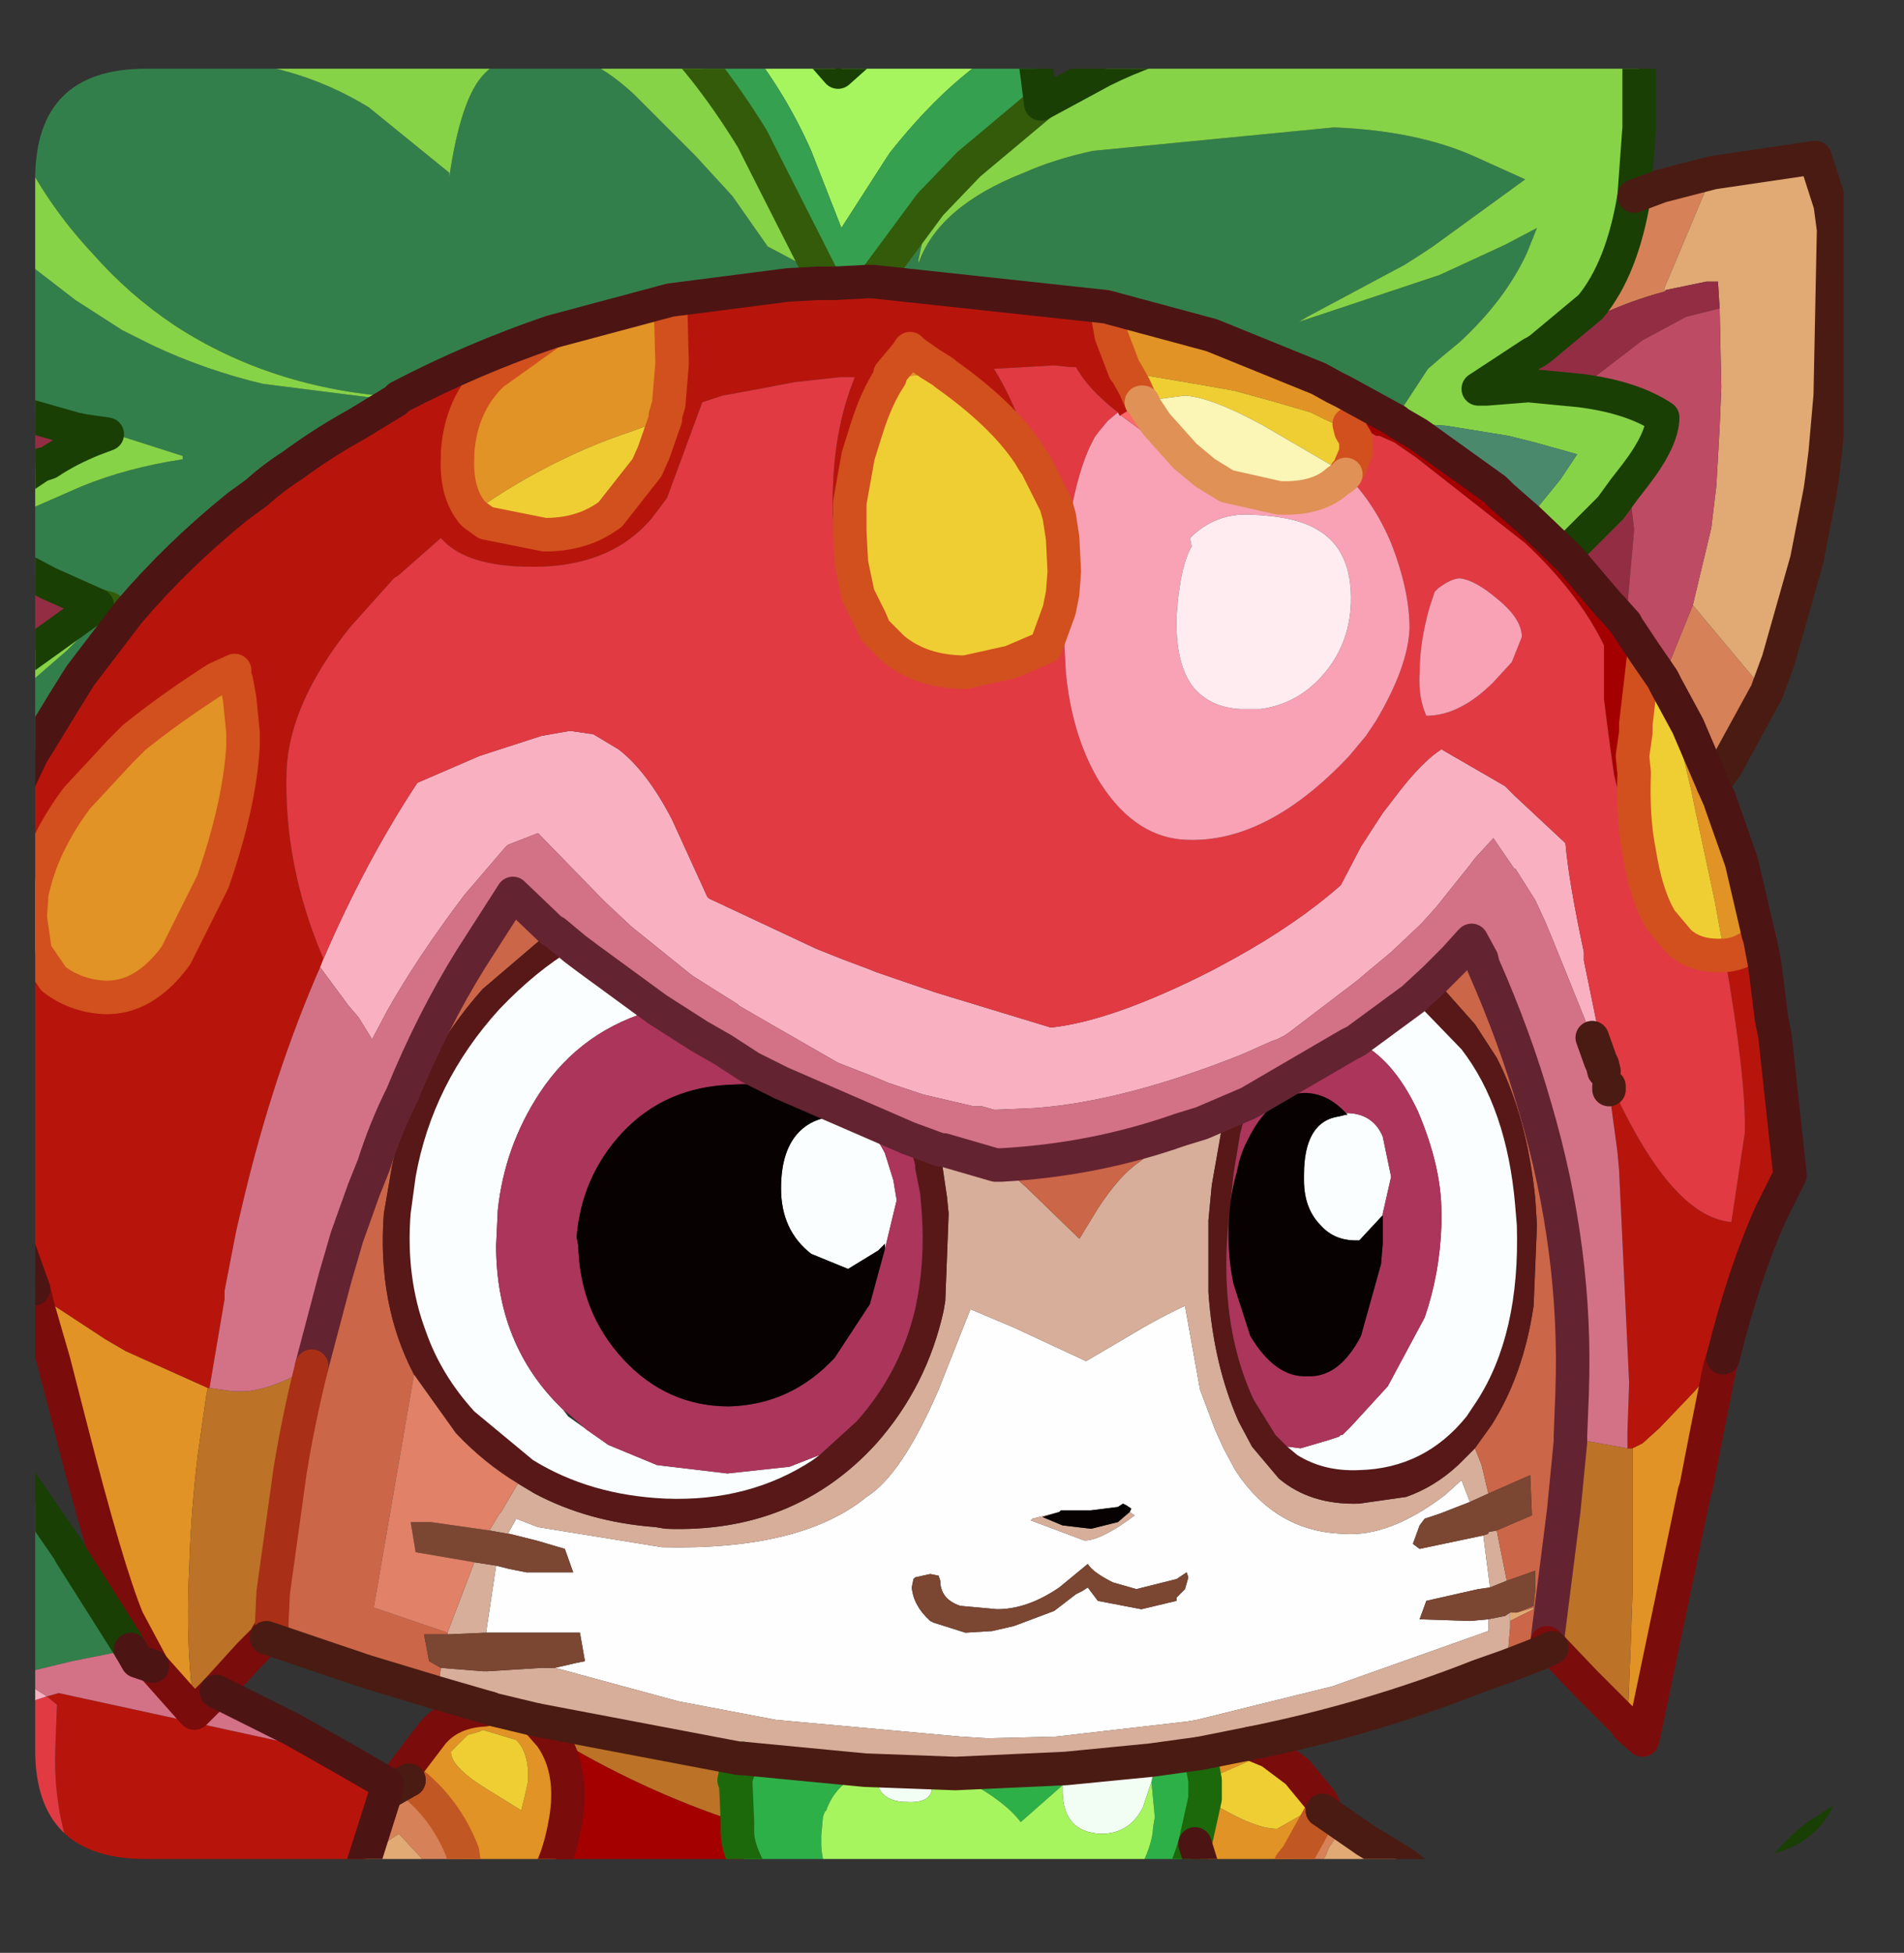 <?xml version="1.0" encoding="UTF-8" standalone="no"?>
<svg xmlns:ffdec="https://www.free-decompiler.com/flash" xmlns:xlink="http://www.w3.org/1999/xlink" ffdec:objectType="frame" height="58.25px" width="56.8px" xmlns="http://www.w3.org/2000/svg">
  <rect width="100%" height="100%" fill="#333333" stroke="none"/>
  <g transform="matrix(1.0, 0.0, 0.0, 1.0, 1.05, 2.05)">
    <clipPath id="clipPath0" transform="matrix(1.0, 0.0, 0.0, 1.0, 0.0, 0.0)">
      <path d="M50.5 0.0 Q53.95 0.0 53.95 3.3 L53.95 50.15 Q53.95 53.4 50.5 53.4 L3.3 53.4 Q0.0 53.4 0.0 50.15 L0.0 3.3 Q0.0 0.0 3.3 0.0 L50.5 0.0" fill="#000000" fill-rule="evenodd" stroke="none"/>
    </clipPath>
    <g clip-path="url(#clipPath0)">
      <use ffdec:characterId="2" height="58.25" transform="matrix(1.0, 0.0, 0.0, 1.0, -1.05, -2.05)" width="56.8" xlink:href="#shape1"/>
    </g>
    <use ffdec:characterId="3" height="53.4" transform="matrix(1.0, 0.0, 0.0, 1.0, 0.0, 0.0)" width="53.95" xlink:href="#shape2"/>
  </g>
  <defs>
    <g id="shape1" transform="matrix(1.0, 0.0, 0.0, 1.0, 1.05, 2.05)">
      <path d="M14.1 43.7 L14.35 43.25 15.0 43.5 18.7 44.1 Q22.85 44.2 24.8 42.6 25.85 41.95 26.95 39.4 L27.9 37.0 29.2 37.55 31.35 38.55 33.05 37.55 Q33.75 37.15 34.3 36.9 L34.75 39.4 35.2 40.6 35.45 41.15 35.8 41.8 Q37.0 43.65 39.05 43.7 40.4 43.8 42.05 42.55 L42.55 42.1 42.8 42.75 41.9 43.1 41.45 43.25 41.3 43.45 41.1 44.0 41.3 44.15 43.2 43.75 43.4 45.3 43.05 45.35 41.5 45.7 41.3 46.25 42.8 46.3 43.35 46.25 43.35 46.6 38.7 48.25 34.65 49.25 34.35 49.3 30.45 49.75 28.4 49.8 27.6 49.75 22.1 49.25 19.2 48.7 15.7 47.75 15.5 47.7 16.15 47.55 16.4 47.5 16.25 46.65 13.45 46.65 13.75 44.65 14.15 44.75 14.65 44.85 16.05 44.85 15.8 44.15 14.95 43.9 14.15 43.7 14.1 43.7 M30.55 43.05 L29.75 43.25 29.7 43.3 31.3 43.9 Q31.8 43.9 32.8 43.15 L32.65 43.05 32.7 42.95 32.55 42.85 32.45 42.8 32.3 42.9 31.5 43.0 30.6 43.0 30.55 43.05 M26.2 45.05 L26.15 45.3 Q26.2 45.85 26.7 46.3 L26.8 46.35 27.75 46.65 28.55 46.6 29.2 46.45 30.4 46.0 31.05 45.5 31.25 45.4 31.4 45.3 31.7 45.7 33.0 45.95 34.05 45.7 34.05 45.6 34.3 45.35 34.4 45.0 34.35 44.85 34.05 45.05 32.85 45.35 32.15 45.15 Q31.55 44.85 31.4 44.6 L30.55 45.3 Q29.6 45.95 28.7 45.95 L27.6 45.85 Q27.0 45.65 27.0 45.1 L26.95 44.95 26.7 44.9 26.25 45.0 26.2 45.05" fill="#ffffff" fill-rule="evenodd" stroke="none"/>
      <path d="M50.05 21.35 L50.25 21.8 50.3 21.95 50.9 23.65 51.4 25.8 51.45 25.95 Q51.0 26.4 50.4 26.45 L50.1 24.8 49.5 22.0 49.4 21.5 48.65 18.4 49.3 19.6 49.45 19.95 50.05 21.35 M50.35 38.45 L50.25 38.75 49.85 40.75 49.55 42.3 49.5 42.45 48.05 49.4 47.95 49.85 47.5 49.45 47.5 49.4 47.6 46.95 47.65 45.5 47.65 42.6 47.65 41.15 47.95 41.0 48.45 40.55 49.5 39.45 50.05 38.8 50.35 38.45 M36.25 49.95 L36.85 50.2 34.9 51.05 34.75 50.25 36.25 49.95 M38.35 51.65 L38.45 51.85 38.4 51.95 37.65 53.3 37.45 53.55 37.35 53.8 35.95 55.7 35.45 55.7 34.6 52.95 34.9 51.6 35.4 51.9 Q36.45 52.5 37.05 52.5 L38.1 51.9 38.35 51.65 M13.45 55.05 L13.0 55.1 13.0 55.0 13.0 54.95 12.75 53.2 Q12.25 51.9 11.15 51.05 L10.9 50.9 11.85 49.65 Q12.4 49.0 13.4 48.95 L13.55 48.9 13.7 48.95 14.95 49.25 15.3 49.65 15.35 49.7 Q16.05 50.65 15.85 52.1 15.6 53.7 15.0 54.3 14.5 54.8 13.45 55.05 M3.5 47.65 L2.75 46.25 Q2.15 44.8 1.05 40.5 L0.55 38.55 0.1 37.0 -0.05 36.4 0.5 36.85 2.1 37.9 2.7 38.25 5.15 39.35 5.1 39.6 4.85 41.35 Q4.65 43.0 4.6 44.6 4.5 46.55 4.65 48.1 L4.7 49.0 3.5 47.65 M39.2 10.6 L39.25 10.8 38.9 10.65 38.45 10.45 38.05 10.25 36.85 9.9 35.75 9.6 34.9 9.45 32.55 9.05 32.5 9.0 32.1 7.95 31.95 7.1 35.1 7.95 38.3 9.25 38.55 9.55 38.95 10.1 39.0 10.2 39.2 10.6 M18.95 6.9 L19.0 8.8 18.9 10.0 18.8 10.35 18.8 10.45 17.7 10.85 Q16.8 11.15 15.95 11.55 14.35 12.3 13.05 13.25 12.55 12.65 12.6 11.6 L12.6 11.45 Q12.7 10.0 13.65 9.1 L15.4 7.85 18.95 6.9 M25.5 9.2 L25.5 9.1 26.0 8.5 26.1 8.35 26.2 8.45 26.7 8.8 27.1 9.05 27.15 9.1 26.25 9.15 25.5 9.2 M5.95 17.95 L5.95 18.15 6.0 18.25 6.1 18.8 6.2 19.8 6.2 20.2 Q6.1 21.95 5.3 24.25 L4.2 26.45 Q3.25 27.75 2.05 27.7 1.2 27.65 0.55 27.15 L0.0 26.35 -0.15 25.3 -0.1 24.6 Q0.2 23.15 1.25 21.75 L2.55 20.35 2.95 19.95 Q4.0 19.1 5.4 18.2 L5.95 17.95 M12.9 49.7 L12.4 50.2 Q12.4 50.65 13.45 51.3 L14.5 51.95 14.6 51.55 14.7 51.1 Q14.75 50.25 14.35 49.85 L13.35 49.55 13.25 49.6 12.9 49.7" fill="#e29425" fill-rule="evenodd" stroke="none"/>
      <path d="M36.85 50.2 L37.65 50.8 38.35 51.65 38.1 51.9 37.05 52.5 Q36.45 52.5 35.4 51.9 L34.9 51.6 34.9 51.2 34.9 51.05 36.85 50.2 M39.25 10.8 L39.4 11.05 39.4 11.2 39.4 11.45 39.25 11.8 39.25 11.85 39.15 12.0 39.1 12.05 39.05 12.05 36.65 10.65 Q35.1 9.8 34.3 9.75 L33.15 9.9 33.0 9.95 32.8 9.5 32.55 9.05 34.9 9.45 35.75 9.6 36.85 9.9 38.05 10.25 38.45 10.45 38.9 10.65 39.25 10.8 M30.65 15.65 L30.55 16.15 30.15 17.25 29.1 17.7 27.75 18.0 Q26.45 18.0 25.6 17.3 L25.05 16.75 24.9 16.4 24.55 15.7 24.35 14.75 24.3 13.8 24.3 13.65 24.3 13.3 24.3 12.95 24.55 11.55 24.8 10.75 Q25.1 9.8 25.5 9.2 L26.25 9.15 27.15 9.1 Q28.85 10.3 29.65 11.5 L29.8 11.75 29.85 11.8 30.45 13.0 30.55 13.35 30.65 14.0 30.7 15.0 30.65 15.65 M50.4 26.45 L50.2 26.45 Q49.5 26.45 49.05 26.05 L48.5 25.4 Q48.05 24.65 47.85 23.35 47.65 22.35 47.7 21.0 L47.65 20.5 47.7 20.15 47.75 19.8 47.75 19.55 48.0 17.4 48.55 18.2 48.65 18.4 49.4 21.5 49.5 22.0 50.1 24.8 50.4 26.45 M18.8 10.45 L18.45 11.45 18.25 11.9 17.15 13.3 17.0 13.4 Q16.25 13.9 15.2 13.9 L13.45 13.55 13.1 13.3 13.05 13.25 Q14.35 12.3 15.95 11.55 16.8 11.15 17.7 10.85 L18.8 10.45 M12.9 49.7 L13.25 49.6 13.35 49.55 14.35 49.85 Q14.75 50.25 14.7 51.1 L14.6 51.55 14.5 51.95 13.45 51.3 Q12.4 50.65 12.4 50.2 L12.9 49.7" fill="#f0cf34" fill-rule="evenodd" stroke="none"/>
      <path d="M47.7 3.8 L48.5 3.5 50.05 3.1 48.6 6.55 48.6 6.65 Q46.7 7.15 44.9 8.35 L46.4 7.1 Q47.35 5.95 47.7 3.8 M51.65 18.6 L50.5 20.7 50.45 20.8 50.05 21.35 49.45 19.95 49.3 19.6 48.65 18.4 48.55 18.2 48.7 17.85 49.45 16.0 51.25 18.15 51.65 18.6 M38.4 51.95 L39.05 52.4 38.6 53.05 38.5 53.3 37.85 54.3 38.55 54.9 39.45 55.7 35.95 55.7 37.35 53.8 37.45 53.55 37.65 53.3 38.4 51.95 M13.0 55.0 Q12.3 55.25 11.6 55.65 L11.5 55.7 9.15 55.7 9.5 55.5 10.3 55.15 Q11.35 54.55 12.0 54.3 12.0 53.85 11.5 53.35 L10.85 52.65 Q10.35 52.95 9.8 53.5 L10.45 51.45 11.15 51.05 Q12.25 51.9 12.75 53.2 L13.0 54.95 13.0 55.0 M43.3 9.55 L43.05 9.55 42.9 9.65 42.9 9.55 43.05 9.55 44.65 8.5 44.75 8.45 44.6 8.55 43.3 9.55" fill="#d78258" fill-rule="evenodd" stroke="none"/>
      <path d="M50.05 3.1 L53.1 2.65 53.55 4.05 53.65 4.8 53.55 9.75 53.4 11.45 53.3 12.25 53.25 12.6 52.85 14.65 52.0 17.65 51.65 18.6 51.25 18.15 49.45 16.0 50.0 13.7 50.15 12.45 50.2 11.6 50.25 10.7 50.3 9.5 50.25 7.15 50.2 6.35 49.85 6.35 48.65 6.6 48.6 6.65 48.6 6.55 50.05 3.1 M39.05 52.4 L39.7 52.85 40.85 53.55 41.6 54.15 43.85 55.7 39.45 55.7 38.55 54.9 37.85 54.3 38.5 53.3 38.6 53.05 39.05 52.4 M9.15 55.7 L9.05 55.7 9.8 53.5 Q10.35 52.95 10.85 52.65 L11.5 53.35 Q12.0 53.85 12.0 54.3 11.35 54.55 10.3 55.15 L9.5 55.5 9.15 55.7 M44.2 46.05 L44.7 45.9 44.7 45.95 44.0 46.3 44.0 46.1 44.0 46.05 44.2 46.05" fill="#e2aa74" fill-rule="evenodd" stroke="none"/>
      <path d="M43.9 47.65 L43.05 47.95 Q39.75 49.25 36.25 49.95 L34.75 50.25 33.3 50.45 30.75 50.7 27.45 50.85 24.75 50.75 21.1 50.4 21.0 50.4 14.95 49.25 13.7 48.95 13.55 48.9 12.0 48.45 12.1 47.7 13.35 47.8 13.5 47.8 15.1 47.7 15.5 47.7 15.7 47.75 19.2 48.7 22.1 49.25 27.6 49.75 28.4 49.8 30.45 49.75 34.35 49.3 34.65 49.25 38.7 48.25 43.35 46.6 43.35 46.25 43.85 46.15 44.0 46.05 44.0 46.1 44.0 46.3 44.0 46.5 43.9 47.65 M42.95 41.15 L43.15 41.65 43.35 42.5 42.8 42.75 42.55 42.1 42.05 42.55 Q40.4 43.8 39.05 43.7 37.0 43.65 35.8 41.8 L35.45 41.15 35.2 40.6 34.75 39.4 34.3 36.9 Q33.75 37.15 33.05 37.55 L31.35 38.55 29.2 37.55 27.9 37.0 26.95 39.4 Q25.85 41.95 24.8 42.6 22.85 44.2 18.7 44.1 L15.0 43.5 14.35 43.25 14.1 43.7 13.55 43.6 13.85 43.1 13.9 43.05 14.4 42.2 14.9 42.5 Q16.5 43.35 18.5 43.5 L18.8 43.55 Q22.65 43.7 25.1 41.0 26.6 39.3 27.1 37.05 L27.15 36.75 27.25 34.15 27.2 33.65 27.0 32.3 27.1 32.25 28.65 32.7 28.8 32.7 29.55 33.35 31.15 34.9 31.7 34.0 Q32.35 33.0 32.95 32.6 L34.15 31.65 34.8 31.45 35.4 31.6 35.1 33.3 35.0 34.35 35.0 36.45 35.0 36.5 Q35.15 38.65 35.9 40.35 L36.3 41.1 37.1 42.05 Q38.05 42.85 39.5 42.8 L40.9 42.6 Q41.75 42.3 42.45 41.65 L42.95 41.15 M43.6 43.6 L43.9 45.1 43.65 45.2 43.4 45.3 43.2 43.75 43.35 43.7 43.35 43.65 43.6 43.6 M13.75 44.65 L13.45 46.65 12.3 46.7 12.3 46.65 13.1 44.55 13.75 44.65 M32.65 43.05 L32.8 43.15 Q31.8 43.9 31.3 43.9 L29.7 43.3 29.75 43.25 30.55 43.05 30.05 43.2 30.65 43.45 31.5 43.55 32.3 43.35 32.65 43.05" fill="#d7af9b" fill-rule="evenodd" stroke="none"/>
      <path d="M47.5 49.4 L46.9 48.8 46.25 48.15 45.25 47.1 45.1 46.95 45.6 43.0 45.8 40.95 45.8 40.75 46.1 40.9 47.5 41.15 47.55 41.15 47.65 41.15 47.65 42.6 47.65 45.5 47.6 46.95 47.5 49.4 M8.25 38.7 Q7.85 40.3 7.6 41.85 L7.1 45.45 7.05 46.5 6.9 46.75 6.9 46.8 6.4 47.3 5.4 48.4 4.75 49.05 4.7 49.0 4.65 48.1 Q4.5 46.55 4.6 44.6 4.65 43.0 4.85 41.35 L5.1 39.6 5.15 39.35 5.2 39.35 5.9 39.45 6.3 39.45 Q7.2 39.35 8.25 38.7 M14.95 49.25 L21.0 50.4 21.1 50.4 20.9 51.0 20.9 51.15 20.85 51.05 21.0 50.4 20.85 51.05 20.9 51.15 20.95 52.3 Q18.05 51.35 15.35 49.7 L15.3 49.65 14.95 49.25" fill="#bd7227" fill-rule="evenodd" stroke="none"/>
      <path d="M35.45 55.7 L33.25 55.7 Q34.2 54.3 34.6 52.95 L35.45 55.7 M22.75 55.7 L16.5 55.7 16.25 55.45 16.1 55.3 15.85 55.7 13.2 55.7 13.45 55.05 Q14.5 54.8 15.0 54.3 15.6 53.7 15.85 52.1 16.05 50.65 15.35 49.7 18.05 51.35 20.95 52.3 L20.95 52.6 Q20.95 53.65 22.75 55.7 M40.6 10.5 L40.65 10.55 41.25 10.9 41.6 11.15 43.55 12.55 43.7 12.7 43.75 12.75 44.55 13.45 45.65 14.5 45.8 14.65 46.95 16.0 47.05 16.1 47.45 16.55 47.5 16.65 48.0 17.4 47.75 19.55 47.75 19.8 47.7 20.15 47.65 20.5 47.7 21.0 Q47.65 22.35 47.85 23.35 47.4 22.4 47.1 21.05 L47.0 20.35 46.9 19.6 46.8 18.8 46.8 17.65 46.8 17.2 Q46.05 15.65 44.45 14.15 L41.2 11.6 40.55 11.15 40.1 10.95 40.0 10.95 Q39.6 10.7 39.2 10.6 L39.0 10.2 38.95 10.1 38.55 9.55 38.3 9.25 38.75 9.5 39.05 9.65 40.6 10.5" fill="#a60000" fill-rule="evenodd" stroke="none"/>
      <path d="M51.45 25.95 L51.6 26.75 51.8 28.35 51.9 28.85 52.35 33.0 51.8 34.1 Q51.0 35.85 50.35 38.45 L50.05 38.8 49.5 39.45 48.45 40.55 47.95 41.0 47.65 41.15 47.55 41.15 47.5 41.15 47.5 40.65 47.55 39.2 47.25 32.85 47.2 32.3 46.95 30.45 46.95 30.35 46.95 30.3 46.9 30.05 Q48.75 34.25 50.6 34.4 L51.0 31.75 Q51.05 30.15 50.4 26.45 51.0 26.4 51.45 25.95 M16.5 55.7 L15.85 55.7 16.1 55.3 16.25 55.45 16.5 55.7 M9.05 55.7 L2.45 55.7 2.15 55.3 Q0.5 53.05 0.6 50.1 L0.65 48.8 0.35 48.55 0.7 48.45 8.05 50.05 9.2 50.4 10.5 51.15 10.45 51.45 9.8 53.5 9.05 55.7 M-0.05 36.4 L-0.55 35.0 -0.55 21.4 -0.1 20.45 0.15 20.05 0.85 18.9 1.35 18.1 2.8 16.2 Q4.25 14.5 6.05 13.05 L6.6 12.65 Q7.1 12.2 7.65 11.85 8.6 11.15 9.6 10.6 L10.75 9.9 10.85 9.8 Q13.05 8.65 15.4 7.85 L13.65 9.1 Q12.7 10.0 12.6 11.45 L12.6 11.6 Q12.55 12.65 13.05 13.25 L13.1 13.3 13.45 13.55 15.2 13.9 Q16.25 13.9 17.0 13.4 L17.15 13.3 18.25 11.9 18.45 11.45 18.8 10.45 18.8 10.35 18.9 10.0 19.0 8.8 18.95 6.9 22.45 6.45 23.35 6.4 23.55 6.4 23.85 6.4 24.8 6.35 25.0 6.35 31.95 7.1 32.1 7.95 32.5 9.0 32.55 9.05 32.8 9.5 33.0 9.95 33.05 9.95 32.85 10.05 32.35 10.35 32.3 10.25 Q31.4 9.55 31.05 8.9 L30.9 8.9 30.4 8.85 28.6 8.95 Q29.2 9.9 29.65 11.3 L29.8 11.75 29.65 11.5 Q28.85 10.3 27.15 9.1 L27.1 9.05 26.7 8.8 26.2 8.45 26.1 8.35 26.0 8.5 25.5 9.1 25.5 9.2 Q25.1 9.8 24.8 10.75 L24.55 11.55 24.3 12.95 24.3 13.3 24.3 13.65 24.3 13.8 24.35 14.75 24.55 15.7 24.9 16.4 25.05 16.75 24.4 15.7 24.35 15.6 Q23.7 14.25 23.8 12.45 23.85 10.9 24.3 9.6 L24.45 9.2 24.0 9.2 22.65 9.35 21.6 9.55 20.5 9.75 19.9 9.95 18.85 12.8 18.4 13.4 Q17.1 14.95 14.55 14.85 12.9 14.8 12.2 14.1 L12.1 14.0 10.85 15.1 10.7 15.2 9.4 16.65 Q7.6 18.9 7.5 20.9 7.4 23.75 8.6 26.55 L8.5 26.8 Q7.1 30.0 6.2 33.8 L6.0 34.65 5.65 36.45 5.65 36.7 5.2 39.35 5.15 39.35 2.7 38.25 2.1 37.9 0.5 36.85 -0.05 36.4 M5.95 17.95 L5.4 18.2 Q4.0 19.1 2.95 19.95 L2.55 20.35 1.25 21.75 Q0.2 23.15 -0.1 24.6 L-0.15 25.3 0.0 26.35 0.55 27.15 Q1.2 27.65 2.05 27.7 3.25 27.75 4.2 26.45 L5.3 24.25 Q6.1 21.95 6.2 20.2 L6.2 19.8 6.1 18.8 6.0 18.25 5.95 18.15 5.95 17.95" fill="#b8150b" fill-rule="evenodd" stroke="none"/>
      <path d="M-0.55 48.85 L-0.55 48.3 -0.2 48.2 0.35 48.55 -0.55 48.85 M8.6 26.55 Q9.85 23.65 11.4 21.3 L13.25 20.5 15.1 19.9 15.95 19.75 16.65 19.85 17.4 20.3 Q18.25 20.95 19.0 22.4 L20.05 24.7 20.1 24.75 23.3 26.25 24.05 26.55 24.85 26.85 25.1 26.95 26.85 27.55 30.3 28.6 Q32.15 28.4 35.1 26.9 L35.75 26.55 Q37.65 25.5 38.95 24.35 L39.55 23.2 40.2 22.2 40.7 21.55 Q41.4 20.65 41.95 20.3 L43.85 21.4 44.15 21.7 45.65 23.1 Q45.75 24.25 46.2 26.35 L46.2 26.6 46.6 28.55 46.9 30.05 46.8 29.9 46.75 29.7 46.7 29.6 46.45 28.9 45.3 26.05 45.05 25.45 44.75 24.8 44.15 23.85 44.15 23.9 43.5 22.95 42.95 23.55 42.8 23.75 41.8 25.0 41.35 25.5 40.45 26.35 39.55 27.1 39.5 27.15 37.4 28.75 37.25 28.85 37.05 28.95 36.9 29.0 36.45 29.2 36.0 29.4 Q32.5 30.8 29.85 31.0 L28.7 31.05 28.6 31.05 28.25 30.95 28.0 30.95 26.5 30.6 25.45 30.25 25.1 30.1 23.95 29.65 21.95 28.5 21.0 27.95 20.95 27.9 19.6 27.05 17.8 25.6 17.05 24.9 16.85 24.7 15.0 22.8 14.1 23.15 14.0 23.25 12.8 24.65 Q11.4 26.5 10.5 28.1 L10.05 28.95 9.65 28.3 9.35 27.95 8.5 26.8 8.6 26.55" fill="#fab2c2" fill-rule="evenodd" stroke="none"/>
      <path d="M33.25 55.7 L31.55 55.7 31.6 55.6 Q33.3 53.6 33.35 52.45 L33.4 52.15 33.3 51.1 33.35 50.85 33.35 50.75 33.3 50.45 34.75 50.25 34.9 51.05 34.9 51.2 34.9 51.6 34.6 52.95 Q34.2 54.3 33.25 55.7 M25.15 55.7 L22.75 55.7 Q20.95 53.65 20.95 52.6 L20.95 52.3 20.9 51.15 20.9 51.0 21.1 50.4 24.75 50.75 24.4 50.95 Q23.8 51.35 23.6 51.95 L23.55 52.0 23.5 52.15 23.45 52.7 23.45 53.0 Q23.5 54.0 24.35 54.95 L24.8 55.4 25.15 55.7 M27.45 50.85 L30.75 50.7 30.7 50.9 30.65 51.2 29.4 52.3 Q28.95 51.7 27.85 51.1 L27.8 51.05 27.45 50.85" fill="#2eb148" fill-rule="evenodd" stroke="none"/>
      <path d="M30.75 50.7 L33.3 50.45 33.35 50.75 33.35 50.85 33.3 51.1 33.05 51.85 Q32.65 52.65 31.8 52.65 30.6 52.6 30.65 51.25 L30.65 51.2 30.7 50.9 30.75 50.7 M25.35 50.95 L25.5 50.85 26.0 50.9 26.4 51.0 26.75 51.1 Q26.85 51.75 26.0 51.7 25.35 51.7 25.15 51.25 L25.15 51.2 25.05 51.05 25.35 50.95" fill="#f3fff5" fill-rule="evenodd" stroke="none"/>
      <path d="M20.55 -1.55 L22.5 -1.55 23.95 0.1 25.8 -1.55 29.55 -1.55 29.7 -1.05 Q27.6 -0.15 25.5 2.5 L25.4 2.65 24.05 4.75 23.15 2.45 Q22.4 0.75 21.25 -0.7 L20.55 -1.55 M31.55 55.7 L25.15 55.7 24.8 55.4 24.35 54.95 Q23.5 54.0 23.45 53.0 L23.45 52.7 23.5 52.15 23.55 52.0 23.6 51.95 Q23.8 51.35 24.4 50.95 L24.75 50.75 27.45 50.85 27.8 51.05 27.85 51.1 Q28.95 51.7 29.4 52.3 L30.65 51.2 30.65 51.25 Q30.6 52.6 31.8 52.65 32.65 52.65 33.05 51.85 L33.3 51.1 33.4 52.15 33.35 52.45 Q33.3 53.6 31.6 55.6 L31.55 55.7 M25.35 50.95 L25.05 51.05 25.15 51.2 25.15 51.25 Q25.35 51.7 26.0 51.7 26.85 51.75 26.75 51.1 L26.4 51.0 26.0 50.9 25.5 50.85 25.35 50.95 M53.1 52.75 L53.95 52.2 55.25 53.9 55.25 55.7 51.7 55.7 52.05 54.75 53.1 52.75" fill="#a7f65f" fill-rule="evenodd" stroke="none"/>
      <path d="M-0.55 47.9 L-0.55 41.95 1.0 44.2 1.05 44.3 2.6 46.75 2.85 47.15 1.1 47.5 -0.55 47.9 M-0.55 21.4 L-0.55 18.65 0.95 17.35 2.2 16.1 1.85 16.0 0.4 15.35 -0.55 14.85 -0.55 13.35 -0.2 13.15 1.4 12.45 Q2.75 11.9 4.4 11.65 L4.4 11.55 2.05 10.8 1.45 10.8 1.2 10.75 -0.55 10.25 -0.55 5.55 1.2 6.9 2.6 7.8 3.5 8.25 Q5.1 9.0 6.8 9.4 L10.75 9.9 9.6 10.6 Q8.6 11.15 7.65 11.85 7.1 12.2 6.6 12.65 L6.05 13.05 Q4.25 14.5 2.8 16.2 L1.35 18.1 0.85 18.9 0.15 20.05 -0.1 20.45 -0.55 21.4 M-0.55 2.2 L-0.55 0.65 -0.35 0.55 Q2.6 -0.4 5.0 -0.3 7.75 -0.2 9.95 1.15 L12.35 3.1 12.35 3.25 Q12.7 0.85 13.4 0.15 14.0 -0.5 15.45 -0.45 16.55 -0.45 17.85 0.75 L19.7 2.6 20.8 3.8 21.85 5.3 23.45 6.15 23.55 6.4 23.35 6.4 22.45 6.45 18.95 6.9 15.4 7.85 Q13.05 8.65 10.85 9.8 7.05 9.55 4.15 7.65 2.8 6.75 1.7 5.5 0.3 4.0 -0.55 2.2 M26.7 4.05 L26.35 5.7 26.35 5.8 Q26.95 4.1 29.5 3.1 30.4 2.7 31.55 2.45 L38.75 1.75 Q41.2 1.85 42.9 2.6 L44.45 3.3 41.7 5.3 Q41.25 5.6 40.85 5.85 L37.95 7.4 37.7 7.55 41.9 6.15 43.85 5.25 44.8 4.75 44.5 5.5 Q43.85 6.9 42.5 8.15 41.95 8.6 41.55 8.95 L40.6 10.4 40.6 10.5 39.05 9.65 38.75 9.5 38.3 9.25 35.1 7.95 31.95 7.1 25.0 6.35 26.7 4.05" fill="#33804b" fill-rule="evenodd" stroke="none"/>
      <path d="M-0.55 48.3 L-0.55 47.9 1.1 47.5 2.85 47.15 3.05 47.5 3.5 47.65 4.7 49.0 4.75 49.05 5.4 48.4 7.7 49.55 9.2 50.4 8.05 50.05 0.7 48.45 0.35 48.55 -0.2 48.2 -0.55 48.3 M8.5 26.8 L9.35 27.95 9.65 28.3 10.05 28.95 10.5 28.1 Q11.4 26.5 12.8 24.65 L14.0 23.25 14.1 23.15 15.0 22.8 16.85 24.7 17.05 24.9 17.8 25.6 19.6 27.05 20.95 27.9 21.0 27.95 21.95 28.5 23.95 29.65 25.1 30.1 25.45 30.25 26.5 30.6 28.0 30.95 28.25 30.95 28.6 31.05 28.7 31.05 29.85 31.0 Q32.5 30.8 36.0 29.4 L36.45 29.2 36.9 29.0 37.05 28.95 37.25 28.85 37.4 28.75 39.5 27.15 39.55 27.1 40.45 26.35 41.35 25.5 41.8 25.0 42.8 23.75 42.95 23.55 43.5 22.95 44.15 23.9 44.15 23.85 44.75 24.8 45.05 25.45 45.3 26.05 46.45 28.9 46.7 29.6 46.75 29.7 46.8 29.9 46.9 30.05 46.95 30.3 46.95 30.35 46.95 30.45 47.2 32.3 47.25 32.85 47.55 39.2 47.5 40.65 47.5 41.15 46.1 40.9 45.8 40.75 45.85 39.5 45.85 39.45 Q46.0 35.25 44.75 31.0 44.15 28.9 43.2 26.75 L43.15 26.55 42.85 26.0 42.8 26.05 42.35 26.55 42.0 26.9 41.75 27.15 41.1 27.75 39.4 29.0 39.2 29.1 36.2 30.85 35.5 31.15 34.8 31.45 34.15 31.65 Q31.6 32.55 28.8 32.7 L28.65 32.7 27.1 32.25 27.0 32.25 26.05 31.9 22.25 30.25 21.35 29.8 20.5 29.25 19.8 28.85 18.55 28.05 16.5 26.55 16.1 26.25 15.5 25.75 15.4 25.7 14.25 24.6 13.0 26.55 Q11.85 28.4 10.95 30.6 10.45 31.6 10.1 32.7 L9.8 33.45 9.3 34.85 8.95 36.05 8.25 38.7 Q7.2 39.35 6.3 39.45 L5.9 39.45 5.2 39.35 5.65 36.7 5.65 36.45 6.0 34.65 6.2 33.8 Q7.1 30.0 8.5 26.8" fill="#d47288" fill-rule="evenodd" stroke="none"/>
      <path d="M2.45 55.7 L-0.55 55.7 -0.55 54.0 -0.5 53.9 Q-0.05 53.45 -0.05 53.05 L-0.55 53.05 -0.55 48.85 0.35 48.55 0.65 48.8 0.6 50.1 Q0.5 53.05 2.15 55.3 L2.45 55.7 M39.2 10.6 Q39.6 10.7 40.0 10.95 L40.1 10.95 40.55 11.15 41.2 11.6 44.45 14.15 Q46.05 15.65 46.8 17.2 L46.8 17.65 46.8 18.8 46.9 19.6 47.0 20.35 47.1 21.05 Q47.4 22.4 47.85 23.35 48.05 24.65 48.5 25.4 L49.05 26.05 Q49.5 26.45 50.2 26.45 L50.4 26.45 Q51.05 30.15 51.0 31.75 L50.6 34.4 Q48.75 34.25 46.9 30.05 L46.6 28.55 46.2 26.6 46.2 26.35 Q45.75 24.25 45.65 23.1 L44.15 21.7 43.85 21.4 41.95 20.3 Q41.4 20.65 40.7 21.55 L40.2 22.2 39.55 23.2 38.95 24.35 Q37.65 25.5 35.75 26.55 L35.1 26.9 Q32.15 28.4 30.3 28.6 L26.85 27.55 25.1 26.95 24.85 26.85 24.05 26.55 23.3 26.25 20.1 24.75 20.05 24.7 19.0 22.4 Q18.25 20.95 17.4 20.3 L16.65 19.85 15.95 19.75 15.1 19.9 13.25 20.5 11.4 21.3 Q9.85 23.65 8.6 26.55 7.4 23.75 7.5 20.9 7.6 18.9 9.4 16.65 L10.7 15.2 10.85 15.1 12.1 14.0 12.2 14.1 Q12.9 14.8 14.55 14.85 17.1 14.95 18.4 13.4 L18.85 12.8 19.9 9.95 20.5 9.75 21.6 9.55 22.65 9.35 24.0 9.2 24.45 9.2 24.3 9.6 Q23.85 10.9 23.8 12.45 23.7 14.25 24.35 15.6 L24.4 15.7 25.05 16.75 25.6 17.3 Q26.45 18.0 27.75 18.0 L29.1 17.7 30.15 17.25 30.55 16.15 30.65 15.65 30.65 15.75 30.65 16.25 30.75 18.05 Q30.95 20.0 31.8 21.35 32.85 22.95 34.35 23.0 36.75 23.1 39.2 20.5 L39.7 19.9 40.0 19.45 Q40.95 17.85 41.0 16.7 41.0 15.55 40.45 14.15 39.95 12.95 39.1 12.1 L39.1 12.05 39.15 12.0 39.25 11.85 39.25 11.8 39.4 11.45 39.4 11.2 39.4 11.05 39.25 10.8 39.2 10.6 M41.75 15.6 L41.6 16.05 Q41.3 17.1 41.3 18.0 41.25 18.75 41.5 19.3 42.5 19.3 43.5 18.3 L44.05 17.7 44.35 16.95 Q44.35 16.4 43.6 15.8 42.95 15.25 42.5 15.2 42.25 15.2 41.85 15.5 L41.75 15.6 M29.8 11.75 L29.65 11.3 Q29.2 9.9 28.6 8.95 L30.4 8.85 30.9 8.9 31.05 8.9 Q31.4 9.55 32.3 10.25 L32.0 10.5 31.75 10.8 31.6 11.0 31.55 11.1 Q31.2 11.75 30.95 12.95 L30.7 15.0 30.65 14.0 30.55 13.35 30.45 13.0 29.85 11.8 29.8 11.75" fill="#e23a43" fill-rule="evenodd" stroke="none"/>
      <path d="M11.75 -1.55 L11.85 -1.35 12.0 -1.55 18.5 -1.55 Q19.95 -0.25 21.4 2.1 L21.6 2.5 23.45 6.15 21.85 5.3 20.8 3.8 19.7 2.6 17.85 0.75 Q16.55 -0.45 15.45 -0.45 14.0 -0.5 13.4 0.15 12.7 0.85 12.35 3.25 L12.35 3.1 9.95 1.15 Q7.75 -0.2 5.0 -0.3 2.6 -0.4 -0.35 0.55 L-0.55 0.65 -0.55 -1.55 11.75 -1.55 M30.0 1.05 L31.85 0.05 Q34.55 -1.3 38.5 -1.55 L41.75 -1.55 42.65 -1.55 47.9 -1.25 47.85 -0.2 47.85 1.75 47.7 3.8 Q47.35 5.95 46.4 7.1 L44.9 8.35 44.75 8.45 44.65 8.5 43.05 9.55 43.3 9.55 44.55 9.45 46.1 9.6 Q47.65 9.8 48.55 10.4 48.55 11.05 47.75 12.1 L47.4 12.55 47.0 13.1 45.8 14.3 45.7 14.45 45.65 14.5 44.55 13.45 44.85 13.15 44.85 13.05 45.5 12.25 46.0 11.5 44.75 11.15 43.95 10.95 42.1 10.65 40.65 10.55 40.6 10.5 40.6 10.4 41.55 8.95 Q41.95 8.6 42.5 8.15 43.85 6.9 44.5 5.5 L44.8 4.75 43.85 5.25 41.9 6.15 37.7 7.55 37.95 7.4 40.85 5.85 Q41.25 5.6 41.7 5.3 L44.45 3.3 42.9 2.6 Q41.2 1.85 38.75 1.75 L31.55 2.45 Q30.4 2.7 29.5 3.1 26.95 4.1 26.35 5.8 L26.35 5.7 26.7 4.05 27.85 2.85 30.0 1.05 M-0.55 18.65 L-0.55 17.65 -0.45 17.65 1.85 16.0 2.2 16.1 0.95 17.35 -0.55 18.65 M-0.55 13.35 L-0.55 12.3 0.2 11.8 0.25 11.8 0.4 11.75 Q1.0 11.35 1.75 11.05 L2.15 10.9 1.45 10.8 2.05 10.8 4.4 11.55 4.4 11.65 Q2.75 11.9 1.4 12.45 L-0.2 13.15 -0.55 13.35 M-0.55 5.55 L-0.55 2.2 Q0.3 4.0 1.7 5.5 2.8 6.75 4.15 7.65 7.05 9.55 10.85 9.8 L10.75 9.9 6.8 9.4 Q5.1 9.0 3.5 8.25 L2.6 7.8 1.2 6.9 -0.55 5.55 M43.05 9.55 L42.9 9.55 42.9 9.65 43.05 9.55" fill="#88d448" fill-rule="evenodd" stroke="none"/>
      <path d="M-0.55 54.0 L-0.55 53.05 -0.05 53.05 Q-0.05 53.45 -0.5 53.9 L-0.55 54.0 M39.1 12.1 Q39.95 12.95 40.45 14.15 41.0 15.55 41.0 16.7 40.95 17.85 40.0 19.45 L39.7 19.9 39.2 20.5 Q36.75 23.1 34.35 23.0 32.85 22.95 31.8 21.35 30.95 20.0 30.75 18.05 L30.65 16.25 30.65 15.75 30.65 15.65 30.7 15.0 30.95 12.95 Q31.2 11.75 31.55 11.1 L31.6 11.0 31.75 10.8 32.0 10.5 32.3 10.25 32.35 10.35 32.4 10.35 33.15 10.9 34.3 11.55 34.9 12.05 35.55 12.45 37.1 12.8 Q38.25 12.85 38.85 12.3 L39.0 12.2 39.1 12.1 M41.75 15.6 L41.85 15.5 Q42.25 15.2 42.5 15.2 42.95 15.25 43.6 15.8 44.35 16.4 44.35 16.95 L44.05 17.7 43.5 18.3 Q42.5 19.3 41.5 19.3 41.25 18.75 41.3 18.0 41.3 17.1 41.6 16.05 L41.75 15.6 M39.25 15.95 Q39.3 14.35 38.25 13.75 37.6 13.35 36.25 13.3 35.2 13.25 34.45 14.0 L34.5 14.25 Q34.15 14.85 34.05 16.3 34.0 17.75 34.55 18.45 35.05 19.05 35.95 19.1 L36.55 19.1 Q37.65 18.95 38.4 18.1 39.2 17.2 39.25 15.95" fill="#faa2b6" fill-rule="evenodd" stroke="none"/>
      <path d="M39.25 15.95 Q39.2 17.2 38.4 18.1 37.65 18.95 36.55 19.1 L35.95 19.1 Q35.05 19.05 34.55 18.45 34.0 17.75 34.05 16.3 34.15 14.85 34.5 14.25 L34.45 14.0 Q35.2 13.25 36.25 13.3 37.6 13.35 38.25 13.75 39.3 14.35 39.25 15.95" fill="#ffedf1" fill-rule="evenodd" stroke="none"/>
      <path d="M32.35 10.35 L32.85 10.05 33.05 9.95 33.05 10.0 33.45 10.6 34.3 11.55 33.15 10.9 32.4 10.35 32.35 10.35" fill="#fe6869" fill-rule="evenodd" stroke="none"/>
      <path d="M11.75 -1.55 L12.0 -1.55 11.85 -1.35 11.75 -1.55 M18.5 -1.55 L20.55 -1.55 21.25 -0.7 Q22.4 0.75 23.15 2.45 L24.05 4.75 25.4 2.65 25.5 2.5 Q27.6 -0.15 29.7 -1.05 L29.75 -0.9 30.0 1.05 27.85 2.85 26.7 4.05 25.0 6.35 24.8 6.35 23.85 6.4 23.55 6.4 23.45 6.15 21.6 2.5 21.4 2.1 Q19.95 -0.25 18.5 -1.55 M53.1 52.75 L52.05 54.75 51.7 55.7 51.05 55.7 51.1 55.45 Q51.85 53.75 53.1 52.75" fill="#36a151" fill-rule="evenodd" stroke="none"/>
      <path d="M-0.55 17.65 L-0.55 14.85 0.4 15.35 1.85 16.0 -0.45 17.65 -0.55 17.65 M-0.55 11.45 L-0.55 10.25 1.2 10.75 1.45 10.8 2.15 10.9 1.75 11.05 Q1.0 11.35 0.4 11.75 L0.25 11.8 -0.55 11.45 M45.65 14.5 L45.7 14.45 45.8 14.3 47.0 13.1 47.4 12.55 47.45 12.6 47.6 12.9 47.7 13.75 47.45 16.55 47.05 16.1 46.95 16.0 45.8 14.65 45.65 14.5 M46.1 9.6 L44.55 9.45 43.3 9.55 44.6 8.55 44.75 8.45 44.9 8.35 Q46.7 7.15 48.6 6.65 L48.65 6.6 49.85 6.35 50.2 6.35 50.25 7.15 49.25 7.4 47.95 8.1 46.45 9.25 46.1 9.6" fill="#932d43" fill-rule="evenodd" stroke="none"/>
      <path d="M-0.55 12.3 L-0.55 11.45 0.25 11.8 0.2 11.8 -0.55 12.3 M47.4 12.55 L47.75 12.1 Q48.55 11.05 48.55 10.4 47.65 9.8 46.1 9.6 L46.45 9.25 47.95 8.1 49.25 7.4 50.25 7.15 50.3 9.5 50.25 10.7 50.2 11.6 50.15 12.45 50.0 13.7 49.45 16.0 48.7 17.85 48.55 18.2 48.0 17.4 47.5 16.65 47.45 16.55 47.7 13.75 47.6 12.9 47.45 12.6 47.4 12.55" fill="#bf4b64" fill-rule="evenodd" stroke="none"/>
      <path d="M45.25 47.1 L45.05 47.2 44.55 47.4 43.9 47.65 44.0 46.5 44.0 46.3 44.7 45.95 44.7 45.9 44.2 46.05 44.7 45.85 44.75 45.35 44.75 44.8 43.9 45.1 43.6 43.6 44.65 43.15 44.6 41.95 43.35 42.5 43.15 41.65 42.95 41.15 43.45 40.45 Q44.4 38.95 44.7 36.9 L44.8 34.5 44.75 33.7 Q44.5 31.25 43.6 29.5 L42.95 28.5 41.75 27.15 42.0 26.9 42.35 26.55 42.8 26.05 42.85 26.0 43.15 26.55 43.2 26.75 Q44.15 28.9 44.75 31.0 46.0 35.25 45.85 39.45 L45.85 39.5 45.8 40.75 45.8 40.95 45.6 43.0 45.1 46.95 45.25 47.1 M35.5 31.15 L35.4 31.6 34.8 31.45 35.5 31.15 M15.4 25.7 L13.35 27.45 Q11.3 29.75 10.65 32.7 L10.4 34.15 Q10.2 36.85 11.3 38.95 L10.1 45.9 12.3 46.65 12.3 46.7 11.6 46.7 11.75 47.5 12.1 47.7 12.0 48.45 9.85 47.8 6.9 46.8 6.9 46.75 7.05 46.5 7.1 45.45 7.6 41.85 Q7.85 40.3 8.25 38.7 L8.95 36.05 9.3 34.85 9.8 33.45 10.1 32.7 Q10.45 31.6 10.95 30.6 11.85 28.4 13.0 26.55 L14.25 24.6 15.4 25.7 M27.0 32.3 L27.0 32.25 27.1 32.25 27.0 32.3 M34.15 31.65 L32.95 32.6 Q32.35 33.0 31.7 34.0 L31.15 34.9 29.55 33.35 28.8 32.7 Q31.6 32.55 34.15 31.65" fill="#cd6648" fill-rule="evenodd" stroke="none"/>
      <path d="M41.75 27.15 L42.95 28.5 43.6 29.5 Q44.5 31.25 44.75 33.7 L44.8 34.5 44.7 36.9 Q44.4 38.95 43.45 40.45 L42.95 41.15 42.45 41.65 Q41.75 42.3 40.9 42.6 L39.5 42.8 Q38.05 42.85 37.1 42.05 L36.3 41.1 35.9 40.35 Q35.15 38.65 35.0 36.5 L35.0 36.45 35.0 34.35 35.1 33.3 35.4 31.6 35.5 31.15 36.2 30.85 35.95 31.75 35.75 32.95 35.6 34.4 Q35.5 35.4 35.55 36.3 35.65 38.2 36.35 39.7 L37.0 40.75 37.35 41.1 37.65 41.35 Q38.45 41.85 39.5 41.8 41.45 41.75 42.7 40.2 L43.0 39.75 Q44.3 37.75 44.2 34.5 L44.15 33.9 Q43.9 31.0 42.55 29.25 L41.1 27.75 41.75 27.15 M16.1 26.25 L16.05 26.25 Q14.95 26.9 13.85 28.05 11.85 30.25 11.35 33.05 L11.2 34.15 Q11.05 36.05 11.65 37.65 12.1 38.95 13.1 40.05 L14.85 41.5 Q16.55 42.55 18.8 42.65 21.3 42.75 23.2 41.5 L23.4 41.35 24.5 40.35 Q25.8 38.9 26.25 37.0 26.55 35.65 26.45 34.15 L26.4 33.55 26.25 32.8 26.25 32.7 26.1 32.1 26.05 31.9 27.0 32.25 27.0 32.3 27.2 33.65 27.25 34.15 27.15 36.75 27.1 37.05 Q26.6 39.3 25.1 41.0 22.65 43.7 18.8 43.55 L18.5 43.5 Q16.5 43.35 14.9 42.5 L14.4 42.2 Q13.4 41.6 12.55 40.7 L11.3 38.95 Q10.2 36.85 10.4 34.15 L10.65 32.7 Q11.3 29.75 13.35 27.45 L15.4 25.7 15.5 25.75 16.1 26.25" fill="#581818" fill-rule="evenodd" stroke="none"/>
      <path d="M41.1 27.75 L42.55 29.25 Q43.9 31.0 44.15 33.9 L44.2 34.5 Q44.3 37.75 43.0 39.75 L42.7 40.2 Q41.45 41.75 39.5 41.8 38.45 41.85 37.65 41.35 L37.35 41.1 37.75 41.15 38.6 40.9 38.9 40.8 38.95 40.75 39.0 40.75 39.25 40.5 40.35 39.3 41.45 37.25 Q41.9 35.95 41.95 34.5 L41.95 34.1 Q41.95 32.75 41.25 31.1 40.5 29.5 39.4 29.0 L41.1 27.75 M23.4 41.35 L23.2 41.5 Q21.3 42.75 18.8 42.65 16.55 42.55 14.85 41.5 L13.1 40.05 Q12.1 38.95 11.65 37.65 11.05 36.05 11.2 34.15 L11.35 33.05 Q11.85 30.25 13.85 28.05 14.95 26.9 16.05 26.25 L16.1 26.25 16.5 26.55 18.55 28.05 Q16.3 28.65 15.05 30.55 14.0 32.15 13.8 34.05 L13.75 35.1 Q13.75 38.05 15.7 39.95 L15.75 40.0 15.9 40.2 17.1 41.05 18.55 41.65 20.65 41.9 22.5 41.7 23.4 41.35 M26.05 31.9 L26.1 32.1 26.05 31.9 M23.85 31.2 L24.05 31.2 Q24.85 31.35 25.35 32.35 L25.6 33.15 25.7 33.75 25.35 35.2 25.35 35.05 25.15 35.25 24.25 35.8 23.15 35.35 Q22.25 34.65 22.25 33.4 22.25 32.25 22.8 31.7 23.2 31.3 23.85 31.25 L23.85 31.2 M40.2 34.2 L40.15 34.25 39.5 34.95 39.4 34.95 Q38.75 34.95 38.35 34.5 37.85 34.0 37.85 33.15 L37.85 33.0 Q37.85 31.4 38.9 31.25 L39.1 31.2 39.15 31.2 39.1 31.15 Q39.9 31.15 40.2 31.85 L40.45 33.05 40.2 34.15 40.2 34.2" fill="#fcffff" fill-rule="evenodd" stroke="none"/>
      <path d="M37.35 41.1 L37.0 40.75 36.35 39.7 Q35.65 38.2 35.55 36.3 35.5 35.4 35.6 34.4 L35.75 32.95 35.95 31.75 36.2 30.85 39.2 29.1 39.4 29.0 Q40.5 29.5 41.25 31.1 41.95 32.75 41.95 34.1 L41.95 34.5 Q41.9 35.95 41.45 37.25 L40.35 39.3 39.25 40.5 39.0 40.75 38.95 40.75 38.9 40.8 38.6 40.9 37.75 41.15 37.35 41.1 M26.1 32.1 L26.25 32.7 26.25 32.8 26.4 33.55 26.45 34.15 Q26.55 35.65 26.25 37.0 25.8 38.9 24.5 40.35 L23.4 41.35 22.5 41.7 20.65 41.9 18.55 41.65 17.1 41.05 16.45 40.6 15.95 40.15 15.75 40.0 15.7 39.95 Q13.75 38.05 13.75 35.1 L13.8 34.05 Q14.0 32.15 15.05 30.55 16.3 28.65 18.55 28.05 L19.8 28.85 20.5 29.25 21.35 29.8 22.25 30.25 26.05 31.9 26.1 32.1 M23.85 31.2 Q22.6 30.2 20.85 30.3 18.8 30.35 17.5 31.75 16.3 33.05 16.15 34.85 L16.2 35.1 Q16.25 37.1 17.55 38.5 18.85 39.9 20.7 39.9 22.55 39.85 23.85 38.45 L24.9 36.85 25.35 35.2 25.7 33.75 25.6 33.15 25.35 32.35 Q24.85 31.35 24.05 31.2 L23.85 31.2 M40.2 34.2 L40.2 34.15 40.45 33.05 40.2 31.85 Q39.9 31.15 39.1 31.15 38.55 30.55 37.85 30.55 36.9 30.6 36.25 31.8 L36.2 31.9 Q35.95 32.35 35.85 32.9 35.6 33.75 35.6 34.8 35.6 35.55 35.75 36.25 L36.25 37.8 Q37.0 39.05 37.95 39.0 38.9 39.05 39.55 37.8 L40.15 35.65 40.2 35.05 40.2 34.75 40.2 34.25 40.2 34.2" fill="#ad355c" fill-rule="evenodd" stroke="none"/>
      <path d="M43.35 42.5 L44.6 41.95 44.65 43.15 43.6 43.6 43.35 43.65 43.35 43.7 43.2 43.75 41.3 44.15 41.1 44.0 41.3 43.45 41.45 43.25 41.9 43.1 42.8 42.75 43.35 42.5 M43.9 45.1 L44.75 44.8 44.75 45.35 44.7 45.85 44.2 46.05 44.0 46.05 43.85 46.15 43.35 46.25 42.8 46.3 41.3 46.25 41.5 45.7 43.05 45.35 43.4 45.3 43.65 45.2 43.9 45.1 M14.1 43.7 L14.15 43.7 14.95 43.9 15.8 44.15 16.05 44.85 14.65 44.85 14.15 44.75 13.75 44.65 13.1 44.55 11.35 44.25 11.2 43.35 11.8 43.35 13.55 43.6 14.1 43.7 M13.45 46.65 L16.25 46.65 16.4 47.5 16.15 47.55 15.5 47.7 15.1 47.7 13.5 47.8 13.35 47.8 12.1 47.7 11.75 47.5 11.6 46.7 12.3 46.7 13.45 46.65 M26.2 45.05 L26.25 45.0 26.7 44.9 26.95 44.95 27.0 45.1 Q27.0 45.65 27.6 45.85 L28.7 45.95 Q29.6 45.95 30.55 45.3 L31.4 44.6 Q31.55 44.85 32.15 45.15 L32.85 45.35 34.05 45.05 34.35 44.85 34.4 45.0 34.3 45.35 34.05 45.6 34.05 45.7 33.0 45.95 31.7 45.7 31.4 45.3 31.25 45.4 31.05 45.5 30.4 46.0 29.2 46.45 28.55 46.6 27.75 46.65 26.8 46.35 26.7 46.3 Q26.2 45.85 26.15 45.3 L26.2 45.05" fill="#7b4632" fill-rule="evenodd" stroke="none"/>
      <path d="M25.35 35.2 L24.9 36.85 23.85 38.45 Q22.55 39.85 20.7 39.9 18.85 39.9 17.55 38.5 16.25 37.1 16.2 35.1 L16.15 34.85 Q16.3 33.05 17.5 31.75 18.8 30.35 20.85 30.3 22.6 30.2 23.85 31.2 L23.85 31.25 Q23.2 31.3 22.8 31.7 22.25 32.25 22.25 33.4 22.25 34.65 23.15 35.35 L24.25 35.8 25.15 35.25 25.35 35.05 25.35 35.2 M39.1 31.15 L39.15 31.2 39.1 31.2 38.9 31.25 Q37.85 31.4 37.85 33.0 L37.85 33.15 Q37.85 34.0 38.35 34.5 38.75 34.95 39.4 34.95 L39.5 34.95 40.15 34.25 40.2 34.2 40.2 34.25 40.2 34.75 40.2 35.05 40.15 35.65 39.55 37.8 Q38.9 39.05 37.95 39.0 37.0 39.05 36.25 37.8 L35.75 36.25 Q35.6 35.55 35.6 34.8 35.6 33.75 35.85 32.9 35.95 32.35 36.2 31.9 L36.25 31.8 Q36.9 30.6 37.85 30.55 38.55 30.55 39.1 31.15 M32.65 43.05 L32.3 43.35 31.5 43.55 30.65 43.45 30.05 43.2 30.55 43.05 30.6 43.0 31.5 43.0 32.3 42.9 32.45 42.8 32.55 42.85 32.7 42.95 32.65 43.05" fill="#070101" fill-rule="evenodd" stroke="none"/>
      <path d="M11.3 38.95 L12.55 40.7 Q13.4 41.6 14.4 42.2 L13.9 43.05 13.85 43.1 13.55 43.6 11.8 43.35 11.2 43.35 11.35 44.25 13.1 44.55 12.3 46.65 10.1 45.9 11.3 38.95" fill="#e28267" fill-rule="evenodd" stroke="none"/>
      <path d="M40.65 10.55 L42.1 10.65 43.95 10.95 44.75 11.15 46.0 11.5 45.5 12.25 44.85 13.05 44.85 13.15 44.55 13.45 43.75 12.75 43.7 12.7 43.55 12.55 41.6 11.15 41.25 10.9 40.65 10.55" fill="#4b8a6d" fill-rule="evenodd" stroke="none"/>
      <path d="M39.1 12.05 L39.1 12.1 39.0 12.2 38.85 12.3 Q38.25 12.85 37.1 12.8 L35.55 12.45 34.9 12.05 34.3 11.55 33.45 10.6 33.05 10.0 33.05 9.95 33.0 9.95 33.15 9.9 34.3 9.75 Q35.1 9.8 36.65 10.65 L39.05 12.05 39.1 12.05" fill="#fcf7b6" fill-rule="evenodd" stroke="none"/>
      <path d="M11.15 51.05 Q12.25 51.9 12.75 53.2 L13.0 54.95 M35.95 55.7 L37.35 53.8 37.45 53.55 37.65 53.3 38.4 51.95" fill="none" stroke="#c25722" stroke-linecap="round" stroke-linejoin="round" stroke-width="1.0"/>
      <path d="M45.8 40.75 L45.85 39.5 45.85 39.45 Q46.0 35.25 44.75 31.0 44.15 28.9 43.2 26.75 L43.15 26.55 42.85 26.0 42.8 26.05 42.35 26.55 42.0 26.9 41.75 27.15 41.1 27.75 39.4 29.0 39.2 29.1 36.2 30.85 35.5 31.15 34.8 31.45 34.15 31.65 Q31.6 32.55 28.8 32.7 L28.65 32.7 27.1 32.25 27.0 32.25 26.05 31.9 22.25 30.25 21.35 29.8 20.5 29.25 19.8 28.85 18.55 28.05 16.5 26.55 16.1 26.25 15.5 25.75 15.4 25.7 14.25 24.6 13.0 26.55 Q11.85 28.4 10.95 30.6 10.45 31.6 10.1 32.7 L9.8 33.45 9.3 34.85 8.95 36.05 8.25 38.7 M45.1 46.95 L45.6 43.0 45.8 40.95 45.8 40.75" fill="none" stroke="#642331" stroke-linecap="round" stroke-linejoin="round" stroke-width="1.0"/>
      <path d="M34.75 50.25 L34.9 51.05 34.9 51.2 34.9 51.6 34.6 52.95 Q34.2 54.3 33.25 55.7 M20.9 51.15 L20.9 51.0 21.1 50.4 M20.9 51.15 L20.85 51.05 21.0 50.4 M20.95 52.3 L20.9 51.15 M22.75 55.7 Q20.95 53.65 20.95 52.6 L20.95 52.3" fill="none" stroke="#1c690b" stroke-linecap="round" stroke-linejoin="round" stroke-width="1.0"/>
      <path d="M39.2 10.6 L39.25 10.8 39.4 11.05 39.4 11.2 39.4 11.45 39.25 11.8 39.25 11.85 39.15 12.0 39.1 12.05 39.1 12.1 M30.65 15.65 L30.55 16.15 30.15 17.25 29.1 17.7 27.75 18.0 Q26.45 18.0 25.6 17.3 L25.05 16.75 24.9 16.4 24.55 15.7 24.35 14.75 24.3 13.8 24.3 13.65 24.3 13.3 24.3 12.95 24.55 11.55 24.8 10.75 Q25.1 9.8 25.5 9.2 L25.5 9.1 26.0 8.5 26.1 8.35 26.2 8.45 26.7 8.8 27.1 9.05 27.15 9.1 Q28.85 10.3 29.65 11.5 L29.8 11.75 29.85 11.8 30.45 13.0 30.55 13.35 30.65 14.0 30.7 15.0 30.65 15.65 M50.4 26.45 L50.2 26.45 Q49.5 26.45 49.05 26.05 L48.5 25.4 Q48.05 24.65 47.85 23.35 47.65 22.35 47.7 21.0 L47.65 20.5 47.7 20.15 47.75 19.8 47.75 19.55 48.0 17.4 M50.4 26.45 Q51.0 26.4 51.45 25.95 M31.95 7.1 L32.1 7.95 32.5 9.0 32.55 9.05 32.8 9.5 33.0 9.95 M18.95 6.9 L19.0 8.8 18.9 10.0 18.8 10.35 18.8 10.45 18.45 11.45 18.25 11.9 17.15 13.3 17.0 13.4 Q16.25 13.9 15.2 13.9 L13.45 13.55 13.1 13.3 13.05 13.25 Q12.55 12.65 12.6 11.6 L12.6 11.45 Q12.7 10.0 13.65 9.1 L15.4 7.85 M5.95 17.95 L5.4 18.2 Q4.0 19.1 2.95 19.95 L2.55 20.35 1.25 21.75 Q0.2 23.15 -0.1 24.6 L-0.15 25.3 0.0 26.35 0.55 27.15 Q1.2 27.65 2.05 27.7 3.25 27.75 4.2 26.45 L5.3 24.25 Q6.1 21.95 6.2 20.2 L6.2 19.8 6.1 18.8 6.0 18.25 5.95 18.15 5.95 17.95" fill="none" stroke="#d2501e" stroke-linecap="round" stroke-linejoin="round" stroke-width="1.0"/>
      <path d="M33.05 9.95 L33.0 9.95 M34.3 11.55 L33.45 10.6 33.05 10.0 33.05 9.95 M34.3 11.55 L34.9 12.05 35.55 12.45 37.1 12.8 Q38.25 12.85 38.85 12.3 L39.0 12.2 39.1 12.1" fill="none" stroke="#e09256" stroke-linecap="round" stroke-linejoin="round" stroke-width="1.0"/>
      <path d="M11.75 -1.55 L11.85 -1.35 12.0 -1.55 M26.7 4.05 L27.85 2.85 30.0 1.05 M23.45 6.15 L21.6 2.5 21.4 2.1 Q19.95 -0.25 18.5 -1.55 M25.0 6.35 L26.7 4.05 M1.85 16.0 L2.2 16.1" fill="none" stroke="#335b0a" stroke-linecap="round" stroke-linejoin="round" stroke-width="1.0"/>
      <path d="M50.35 38.45 L50.25 38.75 49.85 40.75 49.55 42.3 49.5 42.45 48.05 49.4 47.95 49.85 47.5 49.45 47.5 49.4 46.9 48.8 46.25 48.15 45.25 47.1 45.1 46.95 M36.25 49.95 L36.85 50.2 37.65 50.8 38.35 51.65 38.45 51.85 38.4 51.95 M13.45 55.05 L13.0 55.1 13.0 55.0 13.0 54.95 M3.5 47.65 L2.75 46.25 Q2.15 44.8 1.05 40.5 L0.55 38.55 0.1 37.0 -0.05 36.4 M7.05 46.5 L6.9 46.75 6.9 46.8 6.4 47.3 5.4 48.4 4.75 49.05 4.7 49.0 3.5 47.65 M13.55 48.9 L13.4 48.95 Q12.4 49.0 11.85 49.65 L10.9 50.9 11.15 51.05 M15.35 49.7 Q16.05 50.65 15.85 52.1 15.6 53.7 15.0 54.3 14.5 54.8 13.45 55.05 M15.35 49.7 L15.3 49.65 14.95 49.25" fill="none" stroke="#7b0c0c" stroke-linecap="round" stroke-linejoin="round" stroke-width="1.0"/>
      <path d="M22.5 -1.55 L23.95 0.1 25.8 -1.55 M29.55 -1.55 L29.7 -1.05 29.75 -0.9 30.0 1.05 31.85 0.05 Q34.55 -1.3 38.5 -1.55 M41.75 -1.55 L42.65 -1.55 47.9 -1.25 47.85 -0.2 47.85 1.75 47.7 3.8 Q47.35 5.95 46.4 7.1 L44.9 8.35 44.75 8.45 44.65 8.5 43.05 9.55 43.3 9.55 44.55 9.45 46.1 9.6 Q47.65 9.8 48.55 10.4 48.55 11.05 47.75 12.1 L47.4 12.55 47.0 13.1 45.8 14.3 45.7 14.45 45.65 14.5 M-0.55 41.95 L1.0 44.2 1.05 44.3 2.6 46.75 2.85 47.15 M0.25 11.8 L0.4 11.75 Q1.0 11.35 1.75 11.05 L2.15 10.9 1.45 10.8 1.2 10.75 -0.55 10.25 M-0.55 12.3 L0.2 11.8 0.25 11.8 M1.85 16.0 L0.4 15.35 -0.55 14.85 M55.25 53.9 L53.95 52.2 53.1 52.75 Q51.85 53.75 51.1 55.45 L51.05 55.7 M-0.55 17.65 L-0.45 17.65 1.85 16.0" fill="none" stroke="#193f04" stroke-linecap="round" stroke-linejoin="round" stroke-width="1.0"/>
      <path d="M8.25 38.7 Q7.85 40.3 7.6 41.85 L7.1 45.45 7.05 46.5" fill="none" stroke="#aa2f17" stroke-linecap="round" stroke-linejoin="round" stroke-width="1.0"/>
      <path d="M47.7 3.8 L48.5 3.5 50.05 3.1 53.1 2.65 53.55 4.05 53.65 4.8 53.55 9.75 53.4 11.45 53.3 12.25 53.25 12.6 52.85 14.65 52.0 17.65 51.65 18.6 50.5 20.7 50.45 20.8 50.05 21.35 M45.25 47.1 L45.05 47.2 44.55 47.4 43.9 47.65 43.05 47.95 Q39.75 49.25 36.25 49.95 L34.75 50.25 33.3 50.45 30.75 50.7 27.45 50.85 24.75 50.75 21.1 50.4 21.0 50.4 14.95 49.25 13.7 48.95 13.55 48.9 12.0 48.45 9.85 47.8 6.9 46.8 M38.4 51.95 L39.05 52.4 39.7 52.85 40.85 53.55 41.6 54.15 43.85 55.7 M13.0 55.0 Q12.3 55.25 11.6 55.65 L11.5 55.7 M46.45 28.9 L46.7 29.6 46.75 29.7 46.8 29.9 M46.95 30.35 L46.95 30.45 M11.15 51.05 L10.45 51.45" fill="none" stroke="#4a1b12" stroke-linecap="round" stroke-linejoin="round" stroke-width="1.0"/>
      <path d="M50.05 21.35 L50.25 21.8 50.3 21.95 50.9 23.65 51.4 25.8 51.45 25.95 51.6 26.75 51.8 28.35 51.9 28.85 52.35 33.0 51.8 34.1 Q51.0 35.85 50.35 38.45 M13.2 55.7 L13.45 55.05 M2.85 47.15 L3.05 47.5 3.5 47.65 M-0.05 36.4 L-0.55 35.0 M40.6 10.5 L40.65 10.55 41.25 10.9 41.6 11.15 43.55 12.55 43.7 12.7 43.75 12.75 44.55 13.45 45.65 14.5 45.8 14.65 46.95 16.0 47.05 16.1 47.45 16.55 47.5 16.65 48.0 17.4 48.55 18.2 48.65 18.4 49.3 19.6 49.45 19.95 50.05 21.35 M38.3 9.25 L35.1 7.95 31.95 7.1 25.0 6.35 24.8 6.35 23.85 6.4 23.55 6.4 23.35 6.4 22.45 6.45 18.95 6.9 15.4 7.85 Q13.05 8.65 10.85 9.8 L10.75 9.9 9.6 10.6 Q8.6 11.15 7.65 11.85 7.1 12.2 6.6 12.65 L6.05 13.05 Q4.25 14.5 2.8 16.2 L1.35 18.1 0.85 18.9 0.15 20.05 -0.1 20.45 -0.55 21.4 M38.3 9.25 L38.75 9.5 39.05 9.65 40.6 10.5 M34.6 52.95 L35.45 55.7 M10.45 51.45 L9.8 53.5 9.05 55.7 M9.2 50.4 L10.5 51.15 10.45 51.45 M5.4 48.4 L7.7 49.55 9.2 50.4" fill="none" stroke="#4d1414" stroke-linecap="round" stroke-linejoin="round" stroke-width="1.0"/>
    </g>
    <g id="shape2" transform="matrix(1.0, 0.0, 0.0, 1.0, 0.0, 0.0)">
      <path d="M50.5 0.0 Q53.95 0.0 53.95 3.3 L53.95 50.15 Q53.95 53.4 50.5 53.4 L3.3 53.4 Q0.0 53.4 0.0 50.15 L0.0 3.3 Q0.0 0.0 3.3 0.0 L50.5 0.0" fill="#000000" fill-opacity="0.004" fill-rule="evenodd" stroke="none"/>
    </g>
  </defs>
</svg>

